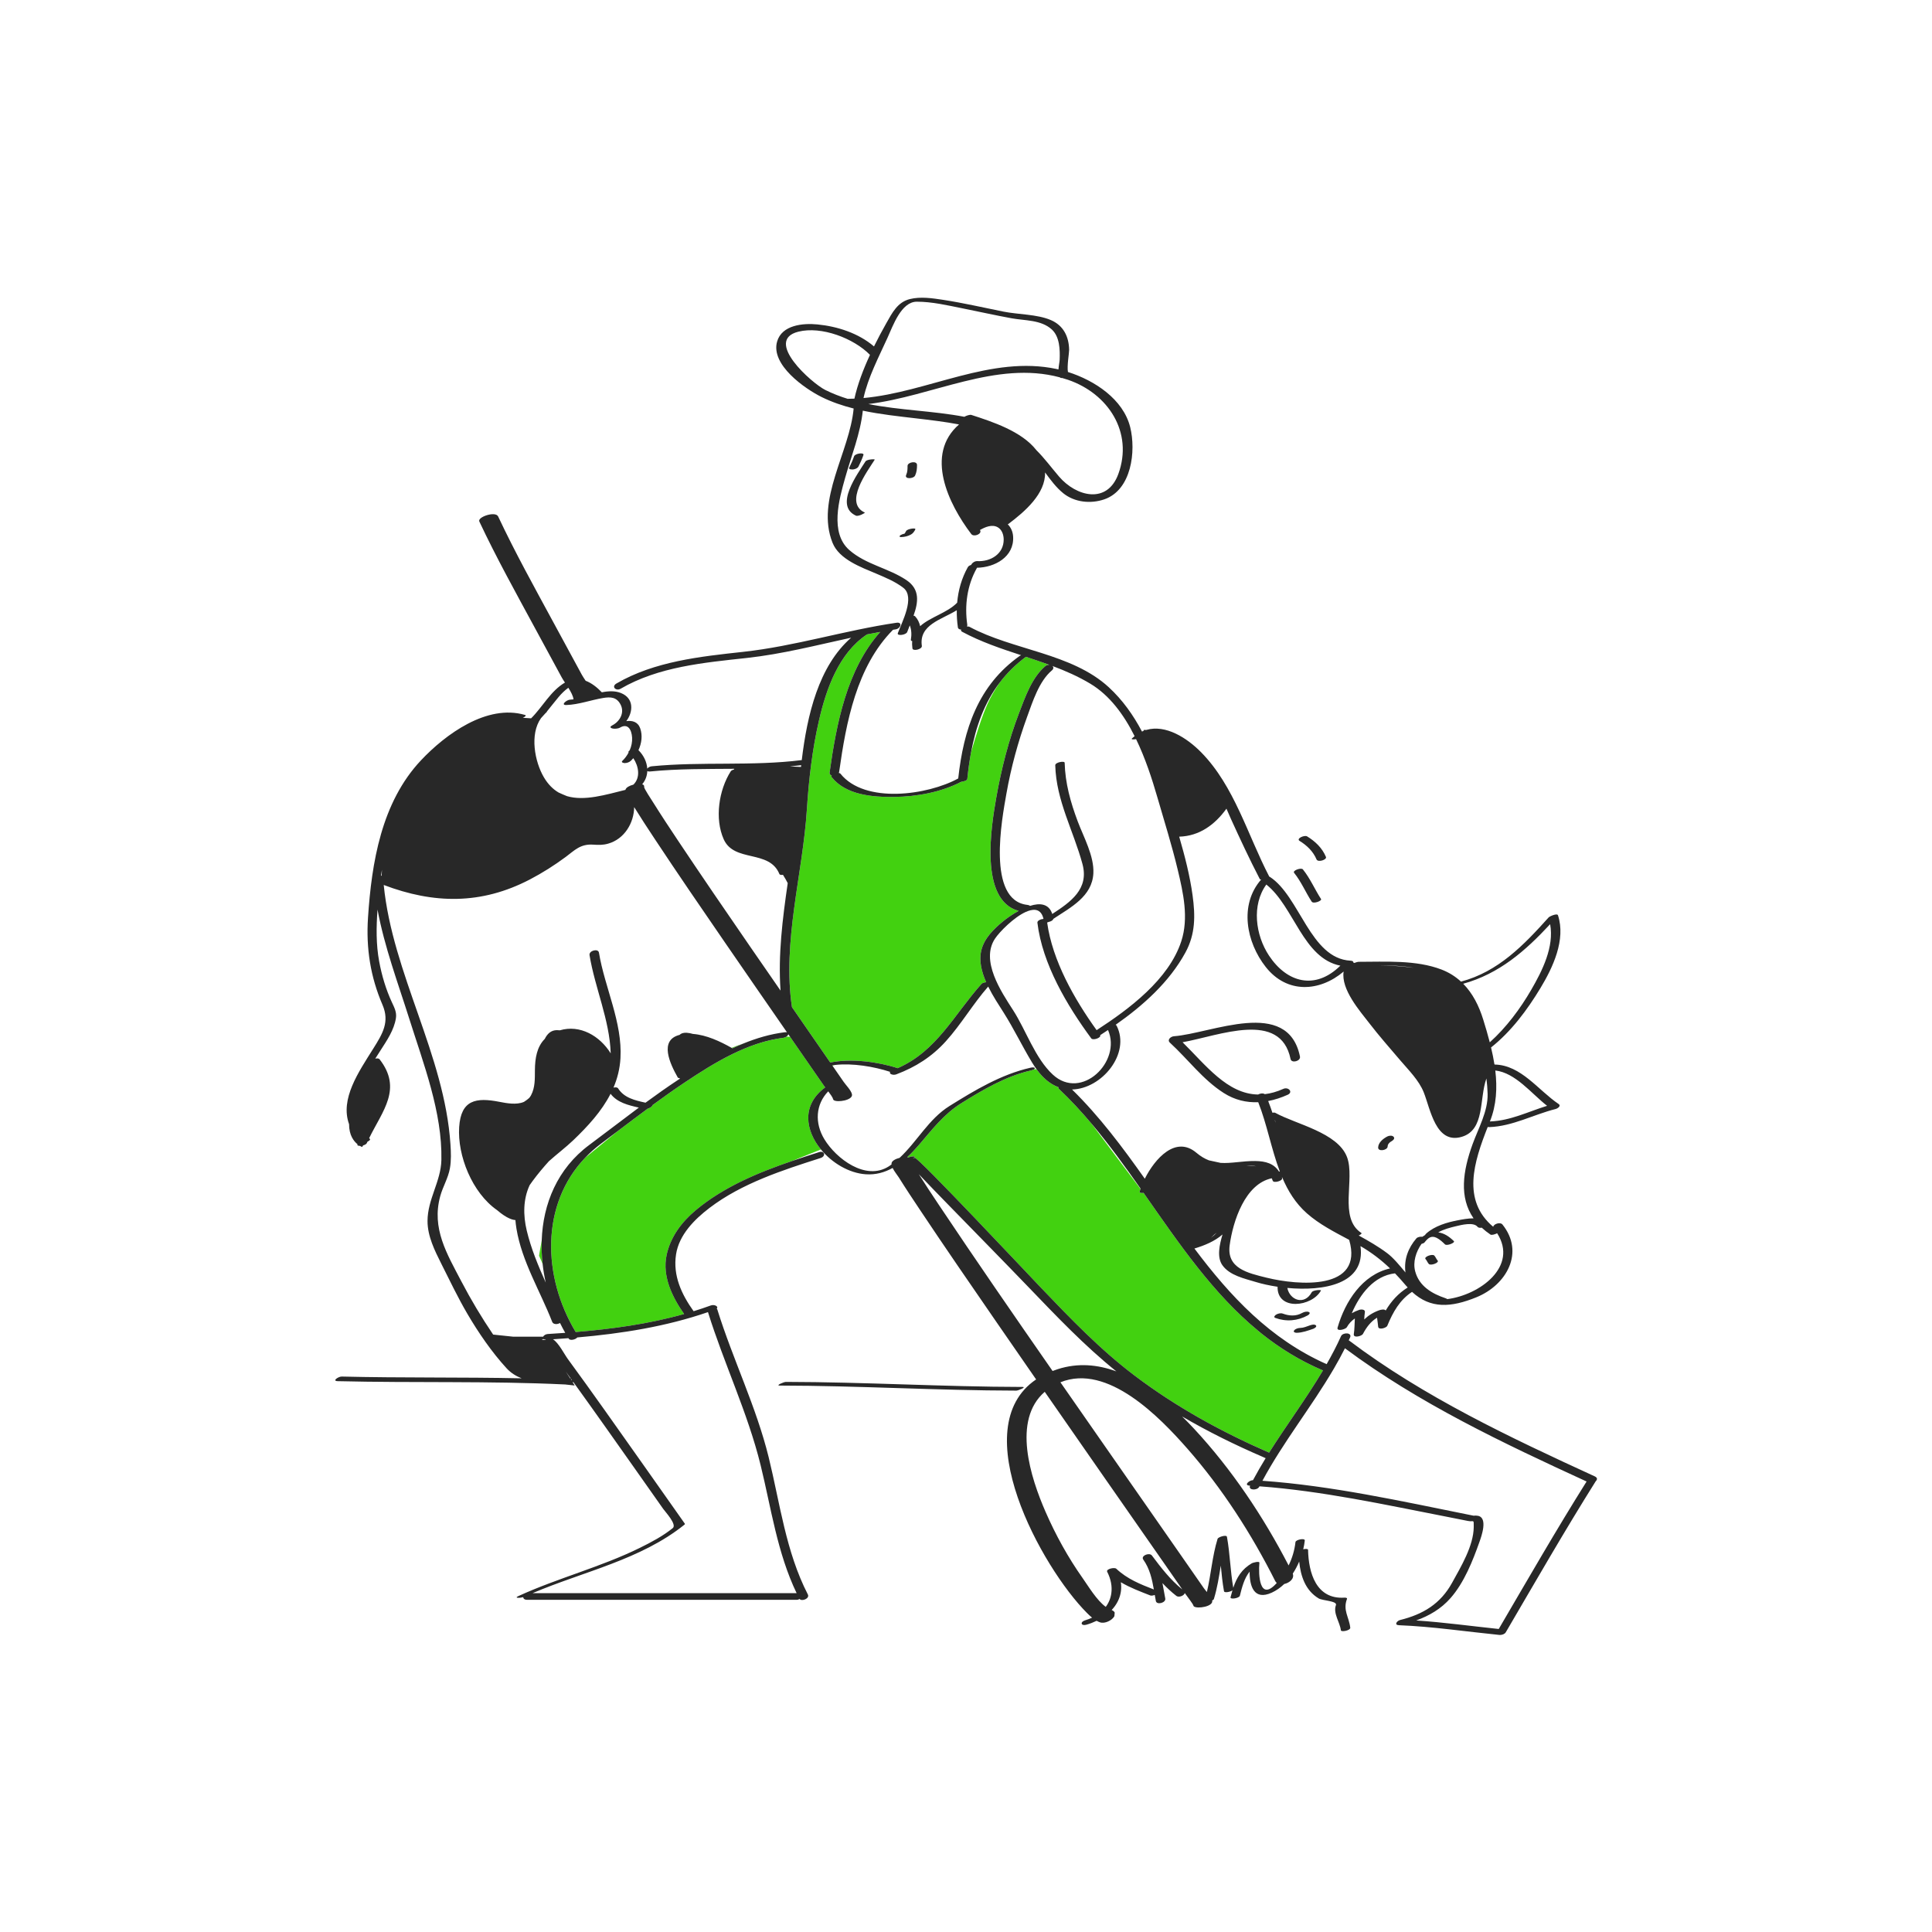 <?xml version="1.0" standalone="no"?>
<svg version="1.1" id="Layer_1" xmlns="http://www.w3.org/2000/svg" xmlns:xlink="http://www.w3.org/1999/xlink" x="0px" y="0px" width="595.28px" height="595.28px" viewBox="0 0 595.28 595.28" enable-background="new 0 0 595.28 595.28" xml:space="preserve">
<path id="color_x5F_2" fill="#42d110" d="M209.456,332.376c-0.156,0.104-0.313,0.204-0.469,0.307
	c0.151-0.118,0.305-0.246,0.455-0.362C209.447,332.34,209.451,332.358,209.456,332.376z M228.985,321.546
	c-1.144,0.375-2.33,0.809-3.562,1.314c0.083,0.047,0.166,0.094,0.248,0.141C226.766,322.486,227.871,322.003,228.985,321.546z
	 M166.91,382.204c-0.526,2.766-0.819,4.701-0.819,4.701l1.091,2.48C166.917,386.989,166.827,384.587,166.91,382.204z
	 M245.986,323.134c-0.851-1.228-1.7-2.457-2.551-3.684c-0.341-0.023-0.716-0.039-1.108-0.051c-0.254,0.18-0.572,0.316-0.921,0.36
	c-11.063,1.376-21.304,7.669-30.404,13.747c-3.387,2.262-6.703,4.616-9.984,7.018c0.019,0.385-0.758,0.878-1.476,1.088
	c-3.161,2.333-6.297,4.7-9.433,7.069c-4.172,3.458-7.326,5.991-9.78,8.007c-13.784,14.433-13.219,36.664-2.943,53.729
	c11.283-0.935,22.526-2.481,33.41-5.547c-3.653-5.191-6.771-11.598-5.413-18.095c1.172-5.604,4.616-10.214,8.951-13.847
	c8.536-7.15,19.065-11.557,29.636-15.176c4.234-1.721,7.618-3.06,8.974-3.594c-4.779-5.818-6.063-13.703,1.318-19.11
	c-0.179-0.236-0.346-0.46-0.477-0.649C251.192,330.641,248.588,326.888,245.986,323.134z M389.946,449.322
	c0.01-0.015,0.019-0.03,0.028-0.046c-0.255-0.108-0.508-0.22-0.762-0.33C389.486,449.087,389.729,449.212,389.946,449.322z
	 M388.592,410.809c-0.172-0.135-0.342-0.27-0.502-0.403c-0.11-0.092-0.234-0.203-0.354-0.308
	c-13.973-11.472-24.342-26.779-34.949-41.929l-0.462-0.616c-0.686,0.087-1.291-0.024-1.175-0.431
	c0.073-0.256,0.16-0.524,0.253-0.799l-15.059-20.078c-3.185-3.773-6.524-7.392-10.1-10.771c-0.159-0.15-0.17-0.316-0.087-0.479
	c-2.731-1-4.881-2.979-6.644-5.352l-0.425-0.238c0,0-0.215,0.043-0.575,0.117c-0.191,0.107-0.449,0.211-0.814,0.295
	c-7.774,1.774-14.799,5.922-21.507,10.104c-5.47,3.409-8.989,8.135-13.122,12.927c-1.116,1.293-2.3,2.559-3.564,3.719
	c0.136,0.02,0.26,0.048,0.373,0.084c0.661-0.291,1.477-0.433,2.08-0.225c0.063,0.021-0.263,0.236-0.715,0.461
	c0.198-0.047,0.397-0.092,0.596-0.138c0.714-0.556,35.509,36.489,38.771,39.897c9.208,9.622,18.336,19.17,29.012,27.229
	c12.791,9.655,26.755,17.313,41.414,23.703c5.384-8.535,11.444-16.662,16.594-25.326
	C400.526,419.24,394.257,415.347,388.592,410.809z M302.424,303.151c0.263-0.295,0.87-0.476,1.433-0.508
	c-1.436-3.258-2.27-6.668-1.49-9.859c0.899-3.682,3.844-6.574,6.707-8.914c1.132-0.926,2.874-2.168,4.789-3.213
	c-12.249-3.313-8.412-26.281-6.894-34.897c1.564-8.876,3.821-17.725,7.049-26.149c1.866-4.869,3.967-10.927,8.102-14.404
	c0.33-0.277,0.755-0.381,1.158-0.361c0.002-0.004,0.003-0.007,0.005-0.011c-2.375-0.866-4.776-1.671-7.184-2.463
	c-3.226,2.386-5.892,5.058-8.094,7.97c-1.29,1.883-2.631,4.107-3.747,6.564c-1.727,3.799-3.631,9.92-5.067,14.94
	c-0.495,2.661-0.869,5.39-1.151,8.171c-0.049,0.48-1.044,0.764-1.854,0.858c-6.217,3.224-13.729,4.587-20.628,4.667
	c-6.615,0.078-14.862-0.517-19.322-6.107c-0.125-0.156-0.091-0.324,0.035-0.485c-0.429-0.122-0.726-0.425-0.652-0.951
	c2.099-14.917,5.27-31.688,15.601-43.296c-1.369,0.244-2.736,0.499-4.099,0.771c-0.027,0.02-0.047,0.039-0.077,0.06
	c-8.64,5.791-12.472,16.759-14.705,26.458c-2.067,8.98-3.134,18.146-3.721,27.336c-1.287,20.125-7.618,40.74-4.604,60.979
	c3.031,4.379,6.053,8.764,9.086,13.142c0.909,1.312,1.815,2.626,2.725,3.938c0.013-0.003,0.025-0.008,0.038-0.01
	c6.302-1.303,14.539-0.265,20.731,1.745C288.675,323.831,293.902,312.701,302.424,303.151z M256.551,328.438
	c0.014-0.013,0.025-0.021,0.04-0.033c0.133-0.115,0.38-0.205,0.709-0.275c-0.297,0.033-0.595,0.067-0.885,0.111
	C256.46,328.307,256.505,328.372,256.551,328.438z M209.442,332.32c-0.15,0.116-0.304,0.244-0.455,0.362
	c0.156-0.103,0.313-0.203,0.469-0.307C209.451,332.358,209.447,332.34,209.442,332.32z M228.985,321.546
	c-1.144,0.375-2.33,0.809-3.562,1.314c0.083,0.047,0.166,0.094,0.248,0.141C226.766,322.486,227.871,322.003,228.985,321.546z
	 M166.91,382.204c-0.526,2.766-0.819,4.701-0.819,4.701l1.091,2.48C166.917,386.989,166.827,384.587,166.91,382.204z
	 M245.986,323.134c-0.851-1.228-1.7-2.457-2.551-3.684c-0.341-0.023-0.716-0.039-1.108-0.051c-0.254,0.18-0.572,0.316-0.921,0.36
	c-11.063,1.376-21.304,7.669-30.404,13.747c-3.387,2.262-6.703,4.616-9.984,7.018c0.019,0.385-0.758,0.878-1.476,1.088
	c-3.161,2.333-6.297,4.7-9.433,7.069c-4.172,3.458-7.326,5.991-9.78,8.007c-13.784,14.433-13.219,36.664-2.943,53.729
	c11.283-0.935,22.526-2.481,33.41-5.547c-3.653-5.191-6.771-11.598-5.413-18.095c1.172-5.604,4.616-10.214,8.951-13.847
	c8.536-7.15,19.065-11.557,29.636-15.176c4.234-1.721,7.618-3.06,8.974-3.594c-4.779-5.818-6.063-13.703,1.318-19.11
	c-0.179-0.236-0.346-0.46-0.477-0.649C251.192,330.641,248.588,326.888,245.986,323.134z M389.946,449.322
	c0.01-0.015,0.019-0.03,0.028-0.046c-0.255-0.108-0.508-0.22-0.762-0.33C389.486,449.087,389.729,449.212,389.946,449.322z
	 M388.592,410.809c-0.172-0.135-0.342-0.27-0.502-0.403c-0.11-0.092-0.234-0.203-0.354-0.308
	c-13.973-11.472-24.342-26.779-34.949-41.929l-0.462-0.616c-0.686,0.087-1.291-0.024-1.175-0.431
	c0.073-0.256,0.16-0.524,0.253-0.799l-15.059-20.078c-3.185-3.773-6.524-7.392-10.1-10.771c-0.159-0.15-0.17-0.316-0.087-0.479
	c-2.731-1-4.881-2.979-6.644-5.352l-0.425-0.238c0,0-0.215,0.043-0.575,0.117c-0.191,0.107-0.449,0.211-0.814,0.295
	c-7.774,1.774-14.799,5.922-21.507,10.104c-5.47,3.409-8.989,8.135-13.122,12.927c-1.116,1.293-2.3,2.559-3.564,3.719
	c0.136,0.02,0.26,0.048,0.373,0.084c0.661-0.291,1.477-0.433,2.08-0.225c0.063,0.021-0.263,0.236-0.715,0.461
	c0.198-0.047,0.397-0.092,0.596-0.138c0.714-0.556,35.509,36.489,38.771,39.897c9.208,9.622,18.336,19.17,29.012,27.229
	c12.791,9.655,26.755,17.313,41.414,23.703c5.384-8.535,11.444-16.662,16.594-25.326
	C400.526,419.24,394.257,415.347,388.592,410.809z M302.424,303.151c0.263-0.295,0.87-0.476,1.433-0.508
	c-1.436-3.258-2.27-6.668-1.49-9.859c0.899-3.682,3.844-6.574,6.707-8.914c1.132-0.926,2.874-2.168,4.789-3.213
	c-12.249-3.313-8.412-26.281-6.894-34.897c1.564-8.876,3.821-17.725,7.049-26.149c1.866-4.869,3.967-10.927,8.102-14.404
	c0.33-0.277,0.755-0.381,1.158-0.361c0.002-0.004,0.003-0.007,0.005-0.011c-2.375-0.866-4.776-1.671-7.184-2.463
	c-3.226,2.386-5.892,5.058-8.094,7.97c-1.29,1.883-2.631,4.107-3.747,6.564c-1.727,3.799-3.631,9.92-5.067,14.94
	c-0.495,2.661-0.869,5.39-1.151,8.171c-0.049,0.48-1.044,0.764-1.854,0.858c-6.217,3.224-13.729,4.587-20.628,4.667
	c-6.615,0.078-14.862-0.517-19.322-6.107c-0.125-0.156-0.091-0.324,0.035-0.485c-0.429-0.122-0.726-0.425-0.652-0.951
	c2.099-14.917,5.27-31.688,15.601-43.296c-1.369,0.244-2.736,0.499-4.099,0.771c-0.027,0.02-0.047,0.039-0.077,0.06
	c-8.64,5.791-12.472,16.759-14.705,26.458c-2.067,8.98-3.134,18.146-3.721,27.336c-1.287,20.125-7.618,40.74-4.604,60.979
	c3.031,4.379,6.053,8.764,9.086,13.142c0.909,1.312,1.815,2.626,2.725,3.938c0.013-0.003,0.025-0.008,0.038-0.01
	c6.302-1.303,14.539-0.265,20.731,1.745C288.675,323.831,293.902,312.701,302.424,303.151z M256.551,328.438
	c0.014-0.013,0.025-0.021,0.04-0.033c0.133-0.115,0.38-0.205,0.709-0.275c-0.297,0.033-0.595,0.067-0.885,0.111
	C256.46,328.307,256.505,328.372,256.551,328.438z"></path>
<path id="color_x5F_1" d="M269.515,141.632c-2.345,3.721-9.573,13.31-3.054,16.298c0.201,0.093-1.99,1.296-2.74,0.951
	c-6.771-3.104,0.538-12.882,2.946-16.702C267.099,141.491,269.657,141.405,269.515,141.632z M279.63,143.544
	c0,0.937-0.008,1.885-0.411,2.749c-0.662,1.423,2.259,1.263,2.742,0.225c0.49-1.054,0.588-2.104,0.589-3.251
	C282.552,141.858,279.631,142.384,279.63,143.544z M262.875,144.64c0.62-0.086,1.363-0.341,1.66-0.935
	c0.57-1.141,1.089-2.291,1.5-3.5c0.304-0.894-2.579-0.507-2.888,0.4c-0.411,1.209-0.93,2.359-1.5,3.5
	C261.354,144.689,262.655,144.671,262.875,144.64z M280.865,162.89c-0.479,0.088-1.448,0.279-1.703,0.776
	c-0.13,0.255-0.264,0.531-0.451,0.751c-0.003,0.004-0.007,0.006-0.011,0.01c-0.429,0.086-0.85,0.227-1.216,0.451
	c-0.449,0.273-0.404,0.617,0.162,0.604c1.078-0.025,2.116-0.271,3.06-0.8c0.605-0.34,1.003-0.936,1.312-1.538
	C282.252,162.688,280.991,162.866,280.865,162.89z M492.034,455.76c-0.029,0.235-0.174,0.472-0.392,0.674
	c-9.596,15.276-18.586,30.952-27.699,46.517c-0.329,0.561-1.303,0.862-1.91,0.802c-10.285-1.028-20.672-2.591-31-3
	c-1.582-0.063-0.608-1.362,0.354-1.601c7.072-1.746,12.444-4.979,16.012-11.455c2.741-4.976,6.609-11.35,6.682-17.176
	c0.032-2.626,0.023-1.525-1.769-1.889c-2.266-0.457-4.532-0.906-6.801-1.35c-18.906-3.69-38.18-7.91-57.449-9.325
	c-0.025,0.05-0.053,0.098-0.078,0.147c-0.613,1.197-3.479,1.111-2.811-0.343c-0.047-0.003-0.094-0.007-0.141-0.01
	c-1.921-0.11-0.104-1.685,1.038-1.69c1.223-2.288,2.519-4.531,3.875-6.739c0.01-0.015,0.019-0.03,0.028-0.046
	c-0.255-0.108-0.508-0.22-0.762-0.33c-8.564-3.691-16.949-7.811-24.986-12.517c1.293,1.267,2.531,2.545,3.705,3.808
	c11.587,12.473,21.277,26.969,29.113,42.099c1.101-2.251,1.835-4.678,2.11-7.195c0.082-0.751,2.963-1.331,2.869-0.471
	c-0.096,0.874-0.26,1.774-0.476,2.681c0.734-0.164,1.484-0.138,1.49,0.166c0.143,7.094,2.487,15.279,11.162,14.746
	c0.212-0.014,0.981-0.016,0.822,0.406c-1.312,3.486,0.633,5.533,1.016,8.848c0.098,0.851-2.821,1.445-2.898,0.777
	c-0.283-2.455-2.466-5.215-1.516-7.74c0.483-1.284-4.16-1.366-5.309-2.053c-4.103-2.452-5.564-6.867-6.011-11.369
	c-0.546,1.295-1.206,2.555-1.979,3.729c0.563,1.539-1.004,2.838-2.633,3.195c-1.143,1.098-2.42,2.015-3.828,2.658
	c-5.511,2.52-6.869-2.031-6.826-6.477c-1.664,2.072-2.342,4.767-3.015,7.433c-0.199,0.788-3.06,1.228-2.869,0.471
	c0.186-0.734,0.378-1.443,0.586-2.13c-0.721,0.527-2.503,0.818-2.601,0.283c-0.479-2.616-0.735-5.259-0.99-7.902
	c-0.565,3.454-1.091,6.916-2.128,10.273c-0.057,0.183-0.258,0.342-0.527,0.473c0.446,1.866-4.536,2.629-5.607,1.838
	c-0.003-0.002-0.005-0.004-0.008-0.006c-0.114-0.084-0.159-0.182-0.175-0.285c-0.002,0.001-0.004,0.002-0.006,0.002
	c-0.125-0.518-1.797-2.637-2.449-3.576c-0.065-0.094-0.131-0.188-0.195-0.281c-0.164,0.804-1.83,1.484-2.585,0.898
	c-1.555-1.205-2.969-2.537-4.297-3.95c0.308,1.556,0.561,3.142,0.866,4.739c0.257,1.346-2.647,2.089-2.898,0.777
	c-0.119-0.623-0.228-1.245-0.334-1.865c-0.518,0.185-1.068,0.276-1.375,0.156c-3.19-1.248-6.256-2.402-9.078-4.076
	c0.139,0.952,0.143,1.873,0.026,2.756c-0.226,1.718-0.903,3.293-1.927,4.686c-0.285,0.389-0.597,0.761-0.932,1.119
	c0.495,0.218,0.807,0.488,0.941,0.793c-0.021,0.367-0.051,0.736-0.102,1.113c-0.664,1.249-2.911,2.414-4.444,1.882
	c-0.357-0.124-0.696-0.283-1.023-0.464c-0.983,0.477-2.028,0.879-3.12,1.195c-1.728,0.5-2.081-0.869-0.367-1.367
	c0.744-0.216,1.433-0.488,2.084-0.793c-0.548-0.447-1.063-0.94-1.557-1.434c-13.941-13.937-37.762-57.05-15.686-71.973
	c-4.15-5.987-8.294-11.979-12.429-17.976c-7.766-11.266-15.53-22.536-23.123-33.919c-2.291-3.435-4.586-6.87-6.771-10.373
	c-0.399-0.639-1.364-1.801-1.889-2.887c-2.462,1.369-5.201,2.16-8.291,1.945c-5.133-0.355-10.368-3.473-13.801-7.654
	c-4.779-5.818-6.063-13.703,1.318-19.11c-0.179-0.236-0.346-0.46-0.477-0.649c-2.594-3.759-5.198-7.512-7.8-11.266
	c-0.851-1.228-1.7-2.457-2.551-3.684c-0.179-0.259-0.357-0.517-0.536-0.774c-0.065,0.245-0.272,0.513-0.572,0.724
	c-0.254,0.18-0.572,0.316-0.921,0.36c-11.063,1.376-21.304,7.669-30.404,13.747c-3.387,2.262-6.703,4.616-9.984,7.018
	c0.019,0.385-0.758,0.878-1.476,1.088c-3.161,2.333-6.297,4.7-9.433,7.069c-1.633,1.233-3.267,2.466-4.905,3.692
	c-1.79,1.34-3.413,2.783-4.875,4.314c-13.784,14.433-13.219,36.664-2.943,53.729c11.283-0.935,22.526-2.481,33.41-5.547
	c-3.653-5.191-6.771-11.598-5.413-18.095c1.172-5.604,4.616-10.214,8.951-13.847c8.536-7.15,19.065-11.557,29.636-15.176
	c2.802-0.96,5.606-1.867,8.377-2.752c1.761-0.563,2.218,1.256,0.485,1.809c-11.726,3.744-24.269,7.805-34.183,15.348
	c-4.653,3.541-9.41,8.291-10.343,14.351c-1.004,6.523,1.696,12.304,5.415,17.499c1.77-0.548,3.53-1.13,5.277-1.768
	c1.132-0.413,2.504,0.305,1.843,0.956c0.085,0.089,0.157,0.191,0.197,0.321c4.75,15.26,12.008,30.002,15.813,45.495
	c3.495,14.234,5.281,29.081,12.068,42.269c0.644,1.25-1.831,2.235-2.558,1.391c-0.244,0.156-0.55,0.26-0.91,0.26
	c-27.667,0-55.333,0-83,0c-0.847,0-1.214-0.38-1.229-0.813c-0.854,0.251-3.052,0.371-1.456-0.359
	c12.209-5.586,25.363-8.908,37.414-14.85c3.506-1.728,7.052-3.609,10.109-6.068c1.367-1.1-2.279-4.985-2.948-5.936
	c-2.862-4.064-5.724-8.129-8.588-12.191c-6.245-8.856-12.488-17.714-18.824-26.506c-0.094-0.131-0.189-0.262-0.283-0.393
	c-0.055,0.041-0.116,0.081-0.18,0.121l0.623,0.969c0,0-1.209-0.115-2.943-0.326c-23.329-1.118-46.708-0.451-70.051-1.018
	c-1.948-0.049,0.243-1.444,1.187-1.422c18.472,0.45,36.964,0.152,55.438,0.543c-1.733-0.687-3.315-1.664-4.61-3.072
	c-4.559-4.957-8.711-11.018-12.093-16.792c-2.919-4.983-5.443-10.271-8.036-15.434c-2.032-4.046-4.252-8.505-4.248-13.149
	c0.005-6.745,4.128-12.205,4.269-18.837c0.312-14.628-5.523-29.661-9.861-43.401c-3.461-10.963-7.687-22.263-9.814-33.74
	c-0.4,5.35-0.463,10.762,0.504,15.965c0.807,4.34,2.062,8.578,3.918,12.592c0.749,1.618,1.527,3.045,1.248,4.873
	c-0.559,3.656-2.772,6.879-4.732,9.93c-0.54,0.84-1.091,1.697-1.639,2.568c0.553-0.123,1.099-0.101,1.313,0.174
	c7.106,9.119,0.955,15.857-3.191,24.316c0.068,0.068,0.127,0.139,0.197,0.208c0.264,0.263-0.138,0.621-0.713,0.882
	c-0.067,0.146-0.135,0.291-0.201,0.438c-0.144,0.323-0.621,0.57-1.148,0.714c-0.193,0.323-0.295,0.488-0.295,0.488
	s-0.29-0.098-0.712-0.347c-0.509-0.001-0.869-0.14-0.731-0.451c0.006-0.015,0.013-0.028,0.02-0.042
	c-1.164-0.934-2.609-2.785-2.608-6.187c-2.816-7.795,2.925-16.057,7.473-23.312c2.891-4.611,5.082-8.223,2.822-13.477
	c-3.719-8.645-5.079-17.414-4.464-26.796c1.115-17.005,4.126-35.536,16.292-48.489c7.533-8.021,20.366-17.461,32.084-14.018
	c0.535,0.158,0.027,0.564-0.67,0.875c1.08,0.061,1.952,0.121,2.553,0.166c3.566-3.546,6.002-8.435,10.428-11.018
	c-0.395-0.595-0.745-1.129-0.971-1.547c-2.724-5.033-5.464-10.059-8.188-15.092c-5.899-10.898-11.95-21.771-17.225-32.991
	c-0.65-1.384,4.978-3.292,5.796-1.553c5.275,11.22,11.322,22.095,17.225,32.991c2.85,5.262,5.719,10.513,8.56,15.779
	c0.261,0.484,0.704,1.139,1.179,1.859c1.826,0.691,3.51,2.012,4.975,3.545c0.004,0.004,0.005,0.009,0.009,0.014
	c2.059-0.41,4.073-0.509,5.901,0.223c4.061,1.623,3.781,5.822,1.642,8.653c1.817-0.254,3.572,0.199,4.288,2.235
	c0.761,2.166,0.438,4.602-0.544,6.711c1.636,1.624,2.586,3.666,2.711,5.688c0.258-0.339,0.77-0.658,1.356-0.716
	c15.374-1.518,30.909,0.012,46.25-1.911c1.659-13.879,5.202-28.975,15.217-37.712c-10.67,2.313-21.24,5.055-32.153,6.247
	c-13.175,1.438-27.201,2.682-38.883,9.481c-1.405,0.818-2.962-0.635-1.261-1.625c11.695-6.809,25.756-8.293,38.963-9.734
	c16.05-1.754,31.375-6.639,47.307-8.973c1.974-0.289,1.279,1.811-0.279,2.039c-0.265,0.039-0.528,0.084-0.792,0.124
	c-11.249,11.349-14.452,28.532-16.595,43.764c-0.018,0.128-0.066,0.244-0.126,0.354c0.226,0.019,0.409,0.084,0.509,0.209
	c7.499,9.398,26.877,6.654,36.302,1.484c1.648-15.075,6.092-28.706,19.037-37.818c0.077-0.055,0.199-0.105,0.345-0.154
	c-6.206-2.04-12.404-4.109-18.177-7.225c-0.361-0.194-0.413-0.437-0.289-0.674c-0.515-0.003-0.952-0.21-1.022-0.695
	c-0.253-1.752-0.361-3.512-0.34-5.264c-4.757,2.926-11.697,4.475-10.763,10.986c0.152,1.061-2.761,1.73-2.897,0.777
	c-0.117-0.818-0.133-1.563-0.063-2.247c-0.284-0.054-0.465-0.183-0.424-0.413c0.263-1.49,0.216-3.055-0.33-4.436
	c-0.271,0.68-0.54,1.357-0.786,2.023c-0.354,0.961-3.251,1.328-2.896,0.367c1.232-3.344,5.417-11.103,1.69-13.969
	c-2.484-1.91-5.387-3.107-8.249-4.328c-4.653-1.984-11.503-4.375-13.567-9.56c-5.275-13.247,5.28-27.895,6.513-41.353
	c-3.424-0.867-6.758-1.996-9.897-3.555c-5.104-2.534-15.737-9.902-13.688-17.075c1.458-5.104,7.968-5.724,12.432-5.28
	c6.175,0.613,12.634,2.689,17.419,6.78c1.24-2.513,2.542-4.932,3.809-7.18c1.821-3.232,3.475-6.481,7.251-7.413
	c3.282-0.81,6.932-0.271,10.217,0.233c6.258,0.959,12.425,2.389,18.628,3.634c4.545,0.911,10.316,0.785,14.565,2.596
	c3.882,1.654,5.59,5.066,5.658,9.199c0.016,0.914-0.71,5.013-0.366,6.804c8.266,2.616,17.039,8.415,19.176,16.994
	c1.833,7.36,0.448,19.377-8.014,22.261c-4.142,1.412-9.106,0.938-12.602-1.889c-2.231-1.806-3.914-4.125-5.61-6.416
	c0.171,6.557-6.242,12.075-11.305,15.882c-0.045,0.034-0.115,0.068-0.194,0.102c0.998,0.979,1.577,2.308,1.658,3.827
	c0.331,6.222-5.67,9.475-11.138,9.552c-0.018,0.042-0.029,0.083-0.055,0.128c-2.992,5.332-3.801,11.445-2.934,17.453
	c0.028,0.192-0.01,0.37-0.088,0.533c0.298-0.033,0.576-0.011,0.777,0.098c13.343,7.199,31.478,8.088,42.903,18.607
	c4.3,3.959,7.579,8.623,10.237,13.656c0.159-0.072,0.318-0.141,0.479-0.204l0.076-0.302h0.809c5.94-1.721,12.494,2.447,16.884,6.916
	c10.226,10.408,14.301,25.469,20.923,38.195c0.01,0.018,0.006,0.039,0.005,0.06c0.065,0.024,0.131,0.048,0.188,0.085
	c9.292,5.999,12.467,25.22,24.902,25.85c0.689,0.035,0.902,0.273,0.845,0.565c0.134,0.028,0.252,0.071,0.348,0.13
	c0.49-0.193,1.007-0.348,1.215-0.348c8.28,0.006,17.754-0.648,25.648,2.394c2.33,0.898,4.297,2.167,5.972,3.708
	c11.468-3.055,19.33-11.229,27.004-19.785c0.307-0.342,2.641-1.369,2.874-0.658c2.466,7.532-1.561,16.08-5.399,22.432
	c-4.065,6.727-9.013,13.387-15.222,18.301c0.409,1.712,0.769,3.438,1.04,5.169c0.035,0.028,0.063,0.058,0.088,0.089
	c8.162,0.182,13.375,7.902,19.686,12.156c0.899,0.605-0.326,1.397-0.926,1.549c-6.845,1.728-13.222,5.309-20.393,5.574
	c-0.207,0.008-0.377-0.009-0.525-0.037c-4.264,10.803-8.028,22.594,1.708,30.764c0.1-0.893,2.16-1.557,2.824-0.732
	c6.917,8.587,1.317,18.653-8.034,22.444c-7.766,3.147-14.089,3.622-19.813-1.671c-3.773,2.484-5.873,6.207-7.618,10.441
	c-0.285,0.691-2.71,1.396-2.814,0.299c-0.088-0.936-0.224-1.854-0.347-2.778c-1.925,1.167-3.205,2.857-4.339,4.979
	c-0.396,0.738-3.031,1.396-2.822,0.061c0.25-1.6,0.22-3.203,0.323-4.806c-1.022,0.708-1.871,1.607-2.501,2.745
	c-0.418,0.615-3.202,1.383-2.822,0.061c2.326-8.088,7.648-16.287,16.164-18.229c-2.721-2.609-5.667-4.873-9.108-6.877
	c1.646,11.785-11.451,13.932-22.538,12.892c0.741,3.765,5.257,5.473,7.515,1.334c0.383-0.702,3.013-0.839,2.85-0.541
	c-2.755,5.051-13.52,6.35-13.374-1.157c-2.504-0.373-4.812-0.887-6.69-1.463c-3.507-1.077-8.063-1.994-10.32-5.191
	c-1.748-2.475-0.873-6.347,0.053-9.463c-2.421,2.129-5.599,3.413-8.659,4.338c10.997,14.661,23.292,27.88,40.736,35.629
	c1.602-2.801,3.101-5.662,4.436-8.621c0.564-1.25,3.492-1.161,2.789,0.398c-0.134,0.297-0.28,0.586-0.418,0.881
	c0.048,0.024,0.096,0.047,0.139,0.079c23.038,17.378,49.606,29.873,75.72,41.858c0.29,0.133,0.46,0.296,0.547,0.471
	C492.054,455.486,492.084,455.606,492.034,455.76z M329.099,117.034c-0.604-0.207-1.208-0.39-1.813-0.564
	c-0.227,0.021-0.424,0.002-0.563-0.075c-0.059-0.032-0.108-0.079-0.157-0.125c-19.602-5.269-39.327,5.849-59.017,8.218
	c9.673,1.936,19.917,2.093,29.575,3.931c0.61-0.357,1.746-0.712,2.155-0.579c6.477,2.1,15.529,5.038,20.072,10.893
	c2.474,2.455,4.455,5.176,6.947,8.092c5.299,6.201,14.862,8.647,18.294-0.818C349.225,133.229,341.492,121.292,329.099,117.034z
	 M266.063,122.642c19.91-1.812,39.345-13.239,59.503-8.943c0.185,0.039,0.375,0.092,0.561,0.135c0.09-1.178,0.35-2.418,0.371-2.971
	c0.119-3.076,0.041-7.139-2.462-9.387c-3.31-2.971-8.244-2.656-12.409-3.418c-5.021-0.919-10.002-2.037-15.008-3.038
	c-4.61-0.922-9.42-2.072-14.146-2.06c-4.779,0.012-7.31,7.345-9.051,11.181C270.772,109.979,267.447,116.303,266.063,122.642z
	 M254.317,120.171c2.218,1.102,4.507,1.982,6.847,2.709c0.7-0.003,1.398-0.02,2.096-0.049c0.978-4.425,2.744-9.057,4.798-13.496
	c-5.031-5.112-14.943-8.918-22.063-7.139C235.222,104.886,250.108,118.081,254.317,120.171z M294.917,185.696
	c0.333-3.813,1.375-7.537,3.29-10.949c0.184-0.328,0.58-0.557,1.02-0.68c0.223-0.574,1.092-1.221,1.875-1.178
	c4.094,0.223,8.203-2.195,8.151-6.709c-0.016-1.418-0.552-3.02-1.868-3.74c-1.74-0.954-3.836-0.058-5.447,0.861
	c0.826,1.186-1.877,2.294-2.674,1.244c-7.075-9.314-14.383-24.524-3.77-33.769c-4.342-0.827-8.793-1.348-13.258-1.873
	c-5.373-0.632-10.962-1.226-16.391-2.37c-0.76,7.106-3.509,13.846-5.442,20.699c-1.859,6.593-4.792,16.936,1.304,22.266
	c5.129,4.482,12.038,5.521,17.585,9.25c4.247,2.855,3.635,6.86,2.182,10.957c0.205,0.016,0.375,0.07,0.475,0.179
	c0.833,0.899,1.321,1.944,1.564,3.053C286.632,190.104,291.942,188.796,294.917,185.696z M379.272,372.881l-0.015,0.024l-0.016,0.04
	C379.252,372.923,379.264,372.902,379.272,372.881z M387.07,359.345c-0.942-0.182-1.958-0.232-3.017-0.204L387.07,359.345z
	 M374.901,379.798c-0.374,0.252-0.901,0.697-1.644,1.439c-0.047,0.047-0.089,0.084-0.135,0.13
	C373.766,380.903,374.361,380.381,374.901,379.798z M415.7,382.021c-4.517-2.408-9.186-4.785-13.007-8.156
	c-3.524-3.109-5.86-6.927-7.623-11.079c-0.036,0.011-0.072,0.017-0.108,0.024c0.025,0.07,0.054,0.135,0.077,0.207
	c0.264,0.8-2.613,1.637-2.898,0.777c-0.087-0.263-0.183-0.511-0.285-0.746c-8.225,1.698-11.959,13.186-12.973,20.611
	c-0.977,7.15,5.529,8.57,11.333,10.006C400.011,396.087,420.291,397.743,415.7,382.021z M392.795,345.176
	c0.078,0.257,0.158,0.515,0.235,0.772c-0.06-0.273-0.112-0.515-0.16-0.738C392.845,345.198,392.82,345.187,392.795,345.176z
	 M433.731,396.69c-0.2-0.221-0.401-0.428-0.601-0.664c-1.092-1.299-2.188-2.525-3.313-3.689c-6.48,0.754-10.818,6.43-13.309,12.293
	c0.715-0.416,1.487-0.775,2.355-1.065c0.502-0.167,1.813-0.147,1.683,0.69c-0.119,0.762-0.168,1.523-0.205,2.287
	c1.269-1.223,2.771-2.176,4.646-2.844c0.371-0.133,1.637-0.439,1.969,0.088C428.658,400.922,430.796,398.534,433.731,396.69z
	 M456.552,378.267c-0.53,0.097-1.054,0.039-1.302-0.271c-1.229-1.545-5.025-0.568-6.619-0.186c-1.81,0.434-3.818,0.939-5.487,1.908
	c1.884,0.251,3.377,1.297,4.808,2.68c0.517,0.5-2.146,1.574-2.723,1.016c-0.771-0.747-1.598-1.533-2.571-2.012
	c-1.717-0.844-2.688,0.09-3.749,1.421c-0.141,0.176-0.507,0.334-0.927,0.446c-1.688,2.418-2.705,5.563-1.937,8.453
	c1.215,4.57,5.159,6.891,9.407,8.304c0.214,0.071,0.362,0.159,0.458,0.256c0.005-0.001,0.009-0.001,0.014-0.001
	c10.038-1.282,21.934-10.061,15.373-20.295c-0.687,0.341-1.692,0.657-2.077,0.396C458.227,379.708,457.342,379.002,456.552,378.267z
	 M460.725,329.839c0.631,5.317,0.37,10.639-1.644,15.666c-0.006,0.014-0.011,0.027-0.017,0.041c0.066-0.009,0.133-0.02,0.202-0.021
	c6.104-0.226,11.648-3.021,17.418-4.805C471.833,336.929,466.932,330.531,460.725,329.839z M450.842,303.11
	c2.905,2.949,4.846,6.788,6.157,11.021c0.709,2.286,1.408,4.638,2.024,7.023c5.089-4.567,9.385-10.333,12.767-16.168
	c3.412-5.887,7.112-13.23,5.832-20.229C469.997,292.981,461.965,300.022,450.842,303.11z M424.978,297.407
	c3.067,0.08,6.88,0.287,10.62,0.781C432.133,297.593,428.536,297.431,424.978,297.407z M390.174,272.541
	c-4.579,6.304-3.357,15.577,0.814,21.882c5.573,8.421,14.266,10.672,21.924,3.185c0.025-0.024,0.059-0.046,0.088-0.068
	C401.477,295.272,398.713,279.324,390.174,272.541z M379.285,252.353c-0.477-1.044-0.935-2.111-1.396-3.186
	c-3.585,4.959-8.334,8.438-14.56,8.623c1.725,5.953,3.287,11.971,4.125,18.095c0.856,6.261,0.899,11.909-2.214,17.612
	c-4.974,9.109-13,16.301-21.507,22.264c0.136,0.056,0.244,0.137,0.305,0.256c4.406,8.594-4.568,19.477-13.725,19.67
	c8.405,8.226,15.536,17.749,22.418,27.496c3.119-6.216,9.523-13.395,15.899-7.997c1.321,1.118,2.597,1.849,3.858,2.335l3.598,0.781
	c3.282,0.226,6.654-0.608,10.64-0.574c3.283,0.028,5.797,0.803,7.355,3.236c0.084-0.003,0.173,0.002,0.258,0
	c-2.624-6.914-3.961-14.572-6.659-21.36c-3.639,0.157-7.25-0.677-10.64-2.845c-6.447-4.124-10.982-10.365-16.561-15.485
	c-0.977-0.897,0.261-1.918,1.221-1.989c11.617-0.866,35.081-12.021,38.837,6.232c0.297,1.443-2.605,2.201-2.898,0.777
	c-3.103-15.08-21.959-7.195-33.269-5.16c7.075,6.957,13.761,15.957,23.271,16.107c0.598-0.358,1.526-0.471,2.063-0.114
	c1.803-0.21,3.703-0.726,5.727-1.636c1.523-0.686,3.12,1.018,1.316,1.828c-1.969,0.886-3.979,1.543-6,1.928
	c0.47,1.191,0.898,2.393,1.301,3.601c0.36-0.069,0.691-0.073,0.9,0.043c6.295,3.495,19.219,6.041,22.09,13.626
	c2.554,6.75-2.669,18.758,4.41,23.374c0.25,0.163-0.195,0.515-0.807,0.786c3.018,1.656,6.007,3.371,8.772,5.444
	c1.912,1.435,3.743,3.678,5.649,5.963c-0.012-0.083-0.033-0.161-0.043-0.245c-0.452-3.846,0.893-7.356,3.382-10.265
	c0.358-0.419,1.204-0.592,1.845-0.505c0.275-0.203,0.564-0.386,0.861-0.552c0.039-0.119,0.131-0.255,0.303-0.409
	c2.645-2.391,6.485-3.509,9.916-4.148c1.214-0.227,3.009-0.586,4.704-0.569c-4.509-6.468-3.304-14.59-0.303-22.854
	c1.789-4.929,4.761-10.119,4.63-15.502c-0.038-1.564-0.172-3.149-0.368-4.74c-2.257,6.215-0.378,15.902-7.664,17.998
	c-7.936,2.283-9.568-8.475-11.638-13.703c-1.469-3.711-4.675-6.873-7.228-9.865c-3.24-3.797-6.547-7.554-9.595-11.51
	c-2.793-3.627-8.762-10.402-7.865-15.863c-7.376,6.246-17.43,6.92-23.996-1.402c-6.007-7.611-8.235-19.17-1.435-26.932
	c-0.205-0.021-0.361-0.09-0.431-0.223C384.991,264.74,382.116,258.56,379.285,252.353z M312.125,311.21
	c4.03,6.246,6.78,14.83,12.275,19.905c8.809,8.134,21.27-4.025,16.998-13.751c-0.793,0.531-1.588,1.057-2.384,1.568
	c-0.009,0.006-0.021,0.01-0.03,0.016c0.384,0.83-2.232,1.699-2.745,1.004c-7.48-10.15-15.081-22.949-16.599-35.658
	c-0.073-0.621,1.009-1.098,1.873-1.171c-0.652-2.858-2.557-3.238-4.815-2.405c-0.186,0.113-0.39,0.2-0.604,0.246
	c-3.712,1.662-8.124,6.15-9.521,8.252C302.068,295.993,308.442,305.501,312.125,311.21z M324.265,205.196
	c0.385,0.331,0.456,0.854-0.204,1.408c-3.892,3.273-5.895,9.617-7.571,14.214c-2.807,7.698-4.978,15.66-6.4,23.731
	c-1.342,7.613-6.183,32.9,6.492,34.265c0.377,0.04,0.624,0.153,0.771,0.306c3.004-0.961,5.81-0.745,6.866,2.488
	c5.622-3.684,11.401-7.645,9.303-15.4c-2.784-10.295-8.097-19.514-8.381-30.414c-0.023-0.934,2.881-1.432,2.898-0.777
	c0.164,6.303,1.819,12.199,4.026,18.07c1.818,4.836,5.099,10.701,4.818,16.012c-0.376,7.13-6.961,10.457-12.351,14.027
	c-0.048,0.423-0.704,0.773-1.385,0.934c-0.121,0.066-0.295,0.128-0.502,0.179c1.613,11.74,8.354,23.584,15.242,33.169
	c10.066-6.533,22.236-15.607,26.088-27.391c2.341-7.164,0.61-14.896-1.1-22.046c-1.805-7.546-4.137-14.935-6.293-22.384
	c-1.617-5.588-3.678-11.937-6.536-17.846c-0.817,0.137-1.618,0.117-1.267-0.217c0.268-0.254,0.54-0.484,0.814-0.703
	c-3.319-6.609-7.683-12.578-13.644-16.158C332.229,208.427,328.291,206.705,324.265,205.196z M299.19,231.846
	c-0.495,2.661-0.869,5.39-1.151,8.171c-0.049,0.48-1.044,0.764-1.854,0.858c-6.217,3.224-13.729,4.587-20.628,4.667
	c-6.615,0.078-14.862-0.517-19.322-6.107c-0.125-0.156-0.091-0.324,0.035-0.485c-0.429-0.122-0.726-0.425-0.652-0.951
	c2.099-14.917,5.27-31.688,15.601-43.296c-1.369,0.244-2.736,0.499-4.099,0.771c-0.027,0.02-0.047,0.039-0.077,0.06
	c-8.64,5.791-12.472,16.759-14.705,26.458c-2.067,8.98-3.134,18.146-3.721,27.336c-1.287,20.125-7.618,40.74-4.604,60.979
	c3.031,4.379,6.053,8.764,9.086,13.142c0.909,1.312,1.815,2.626,2.725,3.938c0.013-0.003,0.025-0.008,0.038-0.01
	c6.302-1.303,14.539-0.265,20.731,1.745c12.083-5.29,17.31-16.42,25.832-25.97c0.263-0.295,0.87-0.476,1.433-0.508
	c-1.436-3.258-2.27-6.668-1.49-9.859c0.899-3.682,3.844-6.574,6.707-8.914c1.132-0.926,2.874-2.168,4.789-3.213
	c-12.249-3.313-8.412-26.281-6.894-34.897c1.564-8.876,3.821-17.725,7.049-26.149c1.866-4.869,3.967-10.927,8.102-14.404
	c0.33-0.277,0.755-0.381,1.158-0.361c0.013,0,0.025,0,0.038,0.001c-0.011-0.004-0.022-0.008-0.033-0.012
	c-2.375-0.866-4.776-1.671-7.184-2.463c-3.226,2.386-5.892,5.058-8.094,7.97C303.289,216.577,300.672,223.899,299.19,231.846z
	 M243.375,236.146l3.426,0.156c0.02-0.181,0.039-0.36,0.059-0.541C245.699,235.909,244.538,236.034,243.375,236.146z
	 M197.872,241.649c0.444,0.141,0.699,0.404,0.598,0.822c-0.097,0.4,2.256,3.933,2.858,4.894c2.409,3.851,4.915,7.641,7.434,11.419
	c7.36,11.039,14.862,21.982,22.385,32.91c3.107,4.514,6.232,9.016,9.349,13.522c-0.778-10.95,0.606-22.056,2.215-33.104
	c-0.32-0.636-0.828-1.581-1.463-2.564c-0.525,0.08-0.989,0.029-1.105-0.255c-3.119-7.632-13.926-3.444-17.16-10.711
	c-2.829-6.355-1.506-15.165,2.176-20.938c0.15-0.236,0.525-0.412,0.956-0.529l0.136-0.238c-8.629,0.076-17.269-0.027-25.859,0.82
	c-0.472,0.047-0.772-0.011-0.946-0.123C199.385,239.035,198.877,240.448,197.872,241.649z M168.544,219.18
	c-0.01,0.111-0.097,0.247-0.305,0.417c-0.083,0.067-0.149,0.148-0.229,0.218c-0.426,0.501-0.871,0.987-1.323,1.466
	c-3.535,4.956-1.94,13.396,0.883,18.2c1.288,2.19,2.819,3.693,4.519,4.696c0.869,0.406,1.751,0.785,2.616,1.131
	c5.408,1.59,11.981-0.45,17.983-1.932c0.007-0.004,0.013-0.006,0.02-0.01c0.002-0.009,0-0.02,0.001-0.027
	c0.172-0.709,1.267-1.277,2.457-1.58c2.215-2.175,1.652-5.621-0.029-8.149c-0.229,0.269-0.465,0.526-0.716,0.765
	c-0.511,0.484-1.223,0.73-1.925,0.746c-0.3,0.008-1.256-0.193-0.74-0.684c0.761-0.723,1.415-1.602,1.922-2.562
	c-0.142-0.214,0.02-0.459,0.333-0.675c0.545-1.251,0.831-2.611,0.749-3.953c-0.146-2.381-1.283-4.549-3.8-3.018
	c-0.225,0.137-0.586,0.223-0.955,0.26c-1.11,0.197-2.805-0.251-1.315-1.018c2.269-1.168,3.817-3.838,2.536-6.352
	c-1.188-2.331-3.056-2.451-5.407-2.057c-3.762,0.632-7.46,2.022-11.292,2.168c-1.951,0.074,0.053-1.611,1.125-1.652
	c0.344-0.013,0.696-0.049,1.051-0.094c-0.087-0.998-0.794-2.313-1.586-3.574c-1.144,0.832-2.14,1.82-3.05,2.906
	C170.867,216.249,169.732,217.738,168.544,219.18z M117.407,269.805c0.069-0.001,0.137,0.007,0.204,0.017l0.065-1.826
	C117.582,268.598,117.489,269.2,117.407,269.805z M166.887,412.778l1.068,0.113c0.076-0.038,0.151-0.076,0.233-0.112
	c-0.361-0.006-0.612-0.081-0.761-0.202C167.247,412.651,167.062,412.72,166.887,412.778z M175.921,424.812
	c-0.531-0.734-1.062-1.471-1.594-2.204l1.324,2.06C175.788,424.699,175.875,424.749,175.921,424.812z M176.2,425.198
	c-0.082-0.113-0.164-0.228-0.246-0.341c0.028,0.07,0.018,0.151-0.025,0.24l0.059,0.092
	C176.059,425.192,176.129,425.194,176.2,425.198z M218.142,404.294c-0.001-0.004,0-0.007-0.002-0.01
	c-13.025,4.48-26.592,6.613-40.27,7.803c-0.536,0.68-2.211,1.053-2.622,0.4c-0.036-0.057-0.069-0.117-0.105-0.174
	c-1.586,0.123-3.173,0.234-4.76,0.338c1.747,1.11,3.529,4.658,4.559,6.059c3.877,5.272,7.68,10.6,11.472,15.932
	c8.247,11.599,16.42,23.248,24.625,34.875c0,0.109-0.048,0.193-0.144,0.254c-13.444,10.814-31.155,14.445-46.811,21.109
	c27.123,0,54.247,0,81.369,0c-5.984-12.468-7.819-26.102-11.095-39.443C230.41,435.355,223.068,420.121,218.142,404.294z
	 M196.839,341.265c-3.244-0.727-6.668-1.551-8.713-4.252c-2.737,5.373-6.986,9.996-11.484,14.303
	c-2.265,2.168-5.02,4.244-7.521,6.483c-1.712,1.892-3.436,3.942-5.03,6.106c-0.326,0.441-0.612,0.854-0.9,1.265
	c-2.013,4.341-2.021,9.245-0.897,13.968c1.331,5.591,3.542,10.844,5.861,16.061c-0.431-1.922-0.757-3.865-0.973-5.813
	c-0.265-2.396-0.354-4.799-0.272-7.182c0.392-11.294,4.823-22.121,14.646-29.422C186.673,348.979,191.72,345.071,196.839,341.265z
	 M242.479,318.067c-6.349-9.165-12.693-18.332-19.006-27.521c-7.33-10.669-14.658-21.344-21.797-32.142
	c-2.126-3.216-4.25-6.439-6.276-9.72c-0.078,4.894-2.996,9.836-8.03,11.26c-1.583,0.447-2.949,0.418-4.582,0.304
	c-3.976-0.28-5.773,1.778-8.483,3.786c-3.464,2.568-7.207,4.939-11.034,6.937c-15.004,7.831-29.639,7.548-45.039,1.704
	c2.717,27.4,18.737,52.332,20.561,79.916c0.162,2.441,0.262,4.978-0.172,7.4c-0.547,3.054-2.188,5.639-2.994,8.617
	c-2.683,9.909,2.052,17.658,6.514,26.188c3.013,5.761,6.241,11.146,9.805,16.409l6.145,0.646c3.084,0,6.169,0,9.254,0
	c0.214-0.396,0.755-0.779,1.426-0.82c1.795-0.109,3.592-0.23,5.388-0.362c-0.569-0.991-1.103-2.007-1.611-3.04
	c-0.759,0.479-2.072,0.518-2.404-0.336c-3.682-9.449-9.346-18.591-11.017-28.713c-0.151-0.914-0.253-1.798-0.323-2.664
	c-0.677-0.023-2.561-0.379-5.646-3.055c-7.7-5.349-12.257-16.843-11.682-25.593c0.551-8.394,5.191-9.192,12.407-7.776
	c2.204,0.432,5.235,0.996,7.478,0.043c0.078-0.047,0.156-0.082,0.233-0.131c0.556-0.354,1.024-0.721,1.446-1.093
	c0.211-0.249,0.41-0.52,0.578-0.837c1.291-2.446,1.17-5.079,1.195-7.766c0.033-3.635,0.595-7.154,3.041-9.611
	c0.774-1.566,1.93-2.693,3.74-2.693c0.314,0,0.606,0.033,0.91,0.049c6.183-1.834,12.305,1.686,15.666,7.105
	c-0.338-10.351-4.847-20.091-6.524-30.266c-0.231-1.402,2.673-2.139,2.897-0.777c1.777,10.775,7.27,21.459,6.629,32.556
	c-0.188,3.253-0.959,6.247-2.149,9.039c0.595-0.145,1.204-0.11,1.417,0.228c1.863,2.957,5.232,3.704,8.452,4.416
	c3.313-2.433,6.67-4.805,10.1-7.072c0.156-0.103,0.313-0.203,0.469-0.307c-0.005-0.018-0.009-0.036-0.014-0.056
	c-0.009-0.036-0.02-0.079-0.029-0.119c-0.283-0.003-0.509-0.071-0.605-0.241c-2.347-4.164-5.846-11.463,0.576-13.1
	c0.205-0.197,0.437-0.354,0.706-0.455c0.895-0.336,2.091-0.219,3.408,0.162c4.151,0.316,8.335,2.269,11.925,4.293
	c0.083,0.047,0.166,0.094,0.248,0.141c1.094-0.515,2.199-0.998,3.313-1.455c4.112-1.684,8.37-2.945,12.789-3.495
	C242.075,318.014,242.302,318.026,242.479,318.067z M324.316,422.423c0.521-0.199,1.055-0.39,1.609-0.567
	c6.235-1.997,12.321-1.411,18.042,0.692c-9.907-7.973-18.523-17.078-27.313-26.211c-8.02-8.332-16.133-16.572-24.2-24.857
	c-3.131-3.214-6.265-6.426-9.352-9.684c1.957,3.099,3.979,6.156,6.014,9.203C300.652,388.272,312.458,405.366,324.316,422.423z
	 M364.3,489.744c-1.979-2.853-3.963-5.702-5.948-8.55c-12.159-17.443-24.329-34.881-36.451-52.352
	c-10.102,8.742-4.367,26.428,0.287,37.064c3.113,7.115,6.906,13.99,11.391,20.338c1.712,2.422,4.322,6.835,7.125,8.855
	c0.935-1.256,1.518-2.695,1.721-4.248c0.268-2.047-0.119-4.286-1.283-6.559c-0.004-0.008-0.003-0.015-0.007-0.022
	c-0.384-0.853,2.265-1.431,2.805-0.923c3.401,3.195,7.367,4.762,11.578,6.397c-0.57-3.247-1.268-6.399-3.255-9.21
	c-0.855-1.209,1.892-2.281,2.656-1.262C357.748,483.045,360.61,486.774,364.3,489.744z M326.732,425.905
	c4.511,6.483,9.026,12.963,13.538,19.443c7.827,11.244,15.667,22.479,23.501,33.717c2.37,3.4,4.741,6.8,7.101,10.207
	c0.251,0.363,0.613,0.794,0.989,1.254c1.289-5.422,1.645-11.034,3.296-16.381c0.18-0.582,2.747-1.362,2.882-0.629
	c0.95,5.199,1.033,10.504,1.952,15.708c1.049-3.142,2.569-5.724,5.746-7.575c0.195-0.113,2.361-0.771,2.302-0.133
	c-0.344,3.676,0.029,11.915,5.096,6.498c0.09-0.097,0.17-0.201,0.259-0.299c-0.183-0.143-0.345-0.313-0.457-0.534
	c-7.313-14.531-16.357-28.619-27.108-40.847C357.367,436.712,341.301,420.005,326.732,425.905z M391.036,447.579
	c5.384-8.535,11.444-16.662,16.594-25.326c-7.104-3.013-13.373-6.906-19.038-11.444c-0.289-0.231-0.568-0.476-0.855-0.711
	c-13.973-11.472-24.342-26.779-34.949-41.929c-0.145-0.207-0.289-0.413-0.434-0.619c-0.01,0.001-0.019,0.002-0.028,0.003
	c-0.686,0.087-1.291-0.024-1.175-0.431c0.073-0.256,0.16-0.524,0.253-0.799c0.01-0.027,0.02-0.056,0.029-0.084
	c-4.823-6.859-9.733-13.648-15.088-19.994c-3.185-3.773-6.524-7.392-10.1-10.771c-0.159-0.15-0.17-0.316-0.087-0.479
	c-2.731-1-4.881-2.979-6.644-5.352c-0.531-0.714-1.028-1.463-1.495-2.232c-3.083-5.079-5.603-10.396-8.792-15.425
	c-1.464-2.307-3.299-5.07-4.747-8.003c-4.693,5.346-8.28,11.561-13.036,16.836c-4.276,4.744-9.312,7.961-15.276,10.203
	c-1.047,0.394-2.341-0.163-1.898-0.766c-5-1.635-11.557-2.73-16.97-2.127c-0.297,0.033-0.595,0.067-0.885,0.111
	c0.045,0.065,0.091,0.131,0.136,0.197c1.131,1.633,2.265,3.265,3.392,4.902c0.698,1.014,2.261,2.562,2.557,3.796
	c0.447,1.871-4.534,2.633-5.607,1.841c-0.004-0.002-0.007-0.006-0.011-0.008c-0.113-0.083-0.158-0.18-0.175-0.281
	c-0.001,0-0.002,0-0.003,0.001c-0.133-0.555-0.809-1.501-1.511-2.425c-3.879,4.004-4.243,9.729-1.19,14.756
	c3.597,5.924,12.732,12.98,19.9,8.326c0.272-0.178,0.53-0.371,0.793-0.559c-0.015-0.157-0.018-0.311,0.016-0.449
	c0.172-0.711,1.274-1.281,2.469-1.583c5.396-4.995,8.95-11.969,15.368-15.97c7.799-4.861,15.881-9.726,24.932-11.793
	c1.326-0.303,1.74,0.138,1.035,0.529c-0.191,0.107-0.449,0.211-0.814,0.295c-7.774,1.774-14.799,5.922-21.507,10.104
	c-5.47,3.409-8.989,8.135-13.122,12.927c-1.116,1.293-2.3,2.559-3.564,3.719c0.136,0.02,0.26,0.048,0.373,0.084
	c0.661-0.291,1.477-0.433,2.08-0.225c0.063,0.021-0.263,0.236-0.715,0.461c0.198-0.047,0.397-0.092,0.596-0.138
	c0.714-0.556,35.509,36.489,38.771,39.897c9.208,9.622,18.336,19.17,29.012,27.229C362.413,433.531,376.377,441.188,391.036,447.579
	z M488.854,456.474c-25.66-11.784-51.739-24.108-74.456-41.049c-1.053,2.101-2.181,4.157-3.361,6.184
	c-0.045,0.078-0.093,0.156-0.139,0.235c-6.863,11.726-15.479,22.412-21.927,34.406c21.454,1.53,42.938,6.313,63.963,10.538
	c0.368,0.074,0.736,0.148,1.104,0.222c0.455-0.063,0.919-0.051,1.372,0.04c3.116,0.625,1,6.434,0.452,7.98
	c-2.095,5.918-4.731,12.591-8.93,17.365c-2.941,3.345-6.571,5.441-10.582,6.893c8.485,0.566,16.992,1.748,25.438,2.627
	C470.688,486.704,479.485,471.399,488.854,456.474z M427.551,353.267c0.016-0.365,0.125-0.662,0.357-0.945
	c0.087-0.105,0.25-0.275,0.32-0.334c0.084-0.066,0.171-0.131,0.259-0.191c-0.017,0.012,0.42-0.242,0.218-0.137
	c0.439-0.229,1.179-0.8,0.719-1.365c-0.428-0.525-1.42-0.419-1.949-0.143c-1.27,0.664-2.775,1.822-2.846,3.393
	C424.566,354.942,427.498,354.44,427.551,353.267z M441.944,386.873c-0.59-0.646-3.331,0.386-2.709,1.064
	c0.41,0.449,0.585,1.047,1,1.5c0.59,0.646,3.331-0.386,2.709-1.064C442.534,387.924,442.359,387.326,441.944,386.873z
	 M403.254,404.244c-0.631-0.257-1.481-0.013-2.045,0.3c-1.914,1.064-3.949,0.943-5.955,0.2c-0.644-0.237-1.471-0.026-2.045,0.3
	c-0.331,0.188-0.934,0.781-0.283,1.022c3.354,1.242,6.923,0.937,10.045-0.8C403.322,405.071,403.886,404.503,403.254,404.244z
	 M399.508,410.657c1.82-0.041,3.432-0.656,5.134-1.234c0.292-0.1,1.253-0.637,0.8-1.063c-0.469-0.441-1.396-0.145-1.903,0.027
	c-0.94,0.32-1.858,0.744-2.866,0.766c-0.645,0.016-1.501,0.223-1.92,0.763C398.334,410.454,399.105,410.665,399.508,410.657z
	 M404.141,277.794c0.535,0.826,3.24-0.248,2.898-0.777c-1.951-3.01-3.33-6.326-5.593-9.139c-0.52-0.645-3.291,0.336-2.713,1.055
	C400.926,271.655,402.251,274.876,404.141,277.794z M400.437,259.105c2.244,1.378,4.17,3.231,5.204,5.688
	c0.427,1.012,3.278,0.126,2.898-0.777c-1.163-2.761-3.276-4.765-5.796-6.312C401.938,257.21,399.259,258.382,400.437,259.105z
	 M315.036,427.339c-24.31-0.037-48.597-1.519-72.907-1.555c-0.576-0.001-3.292,1.131-1.893,1.133
	c24.31,0.036,48.597,1.518,72.907,1.555C313.72,428.473,316.435,427.341,315.036,427.339z" fill="#282828"></path>
</svg>
